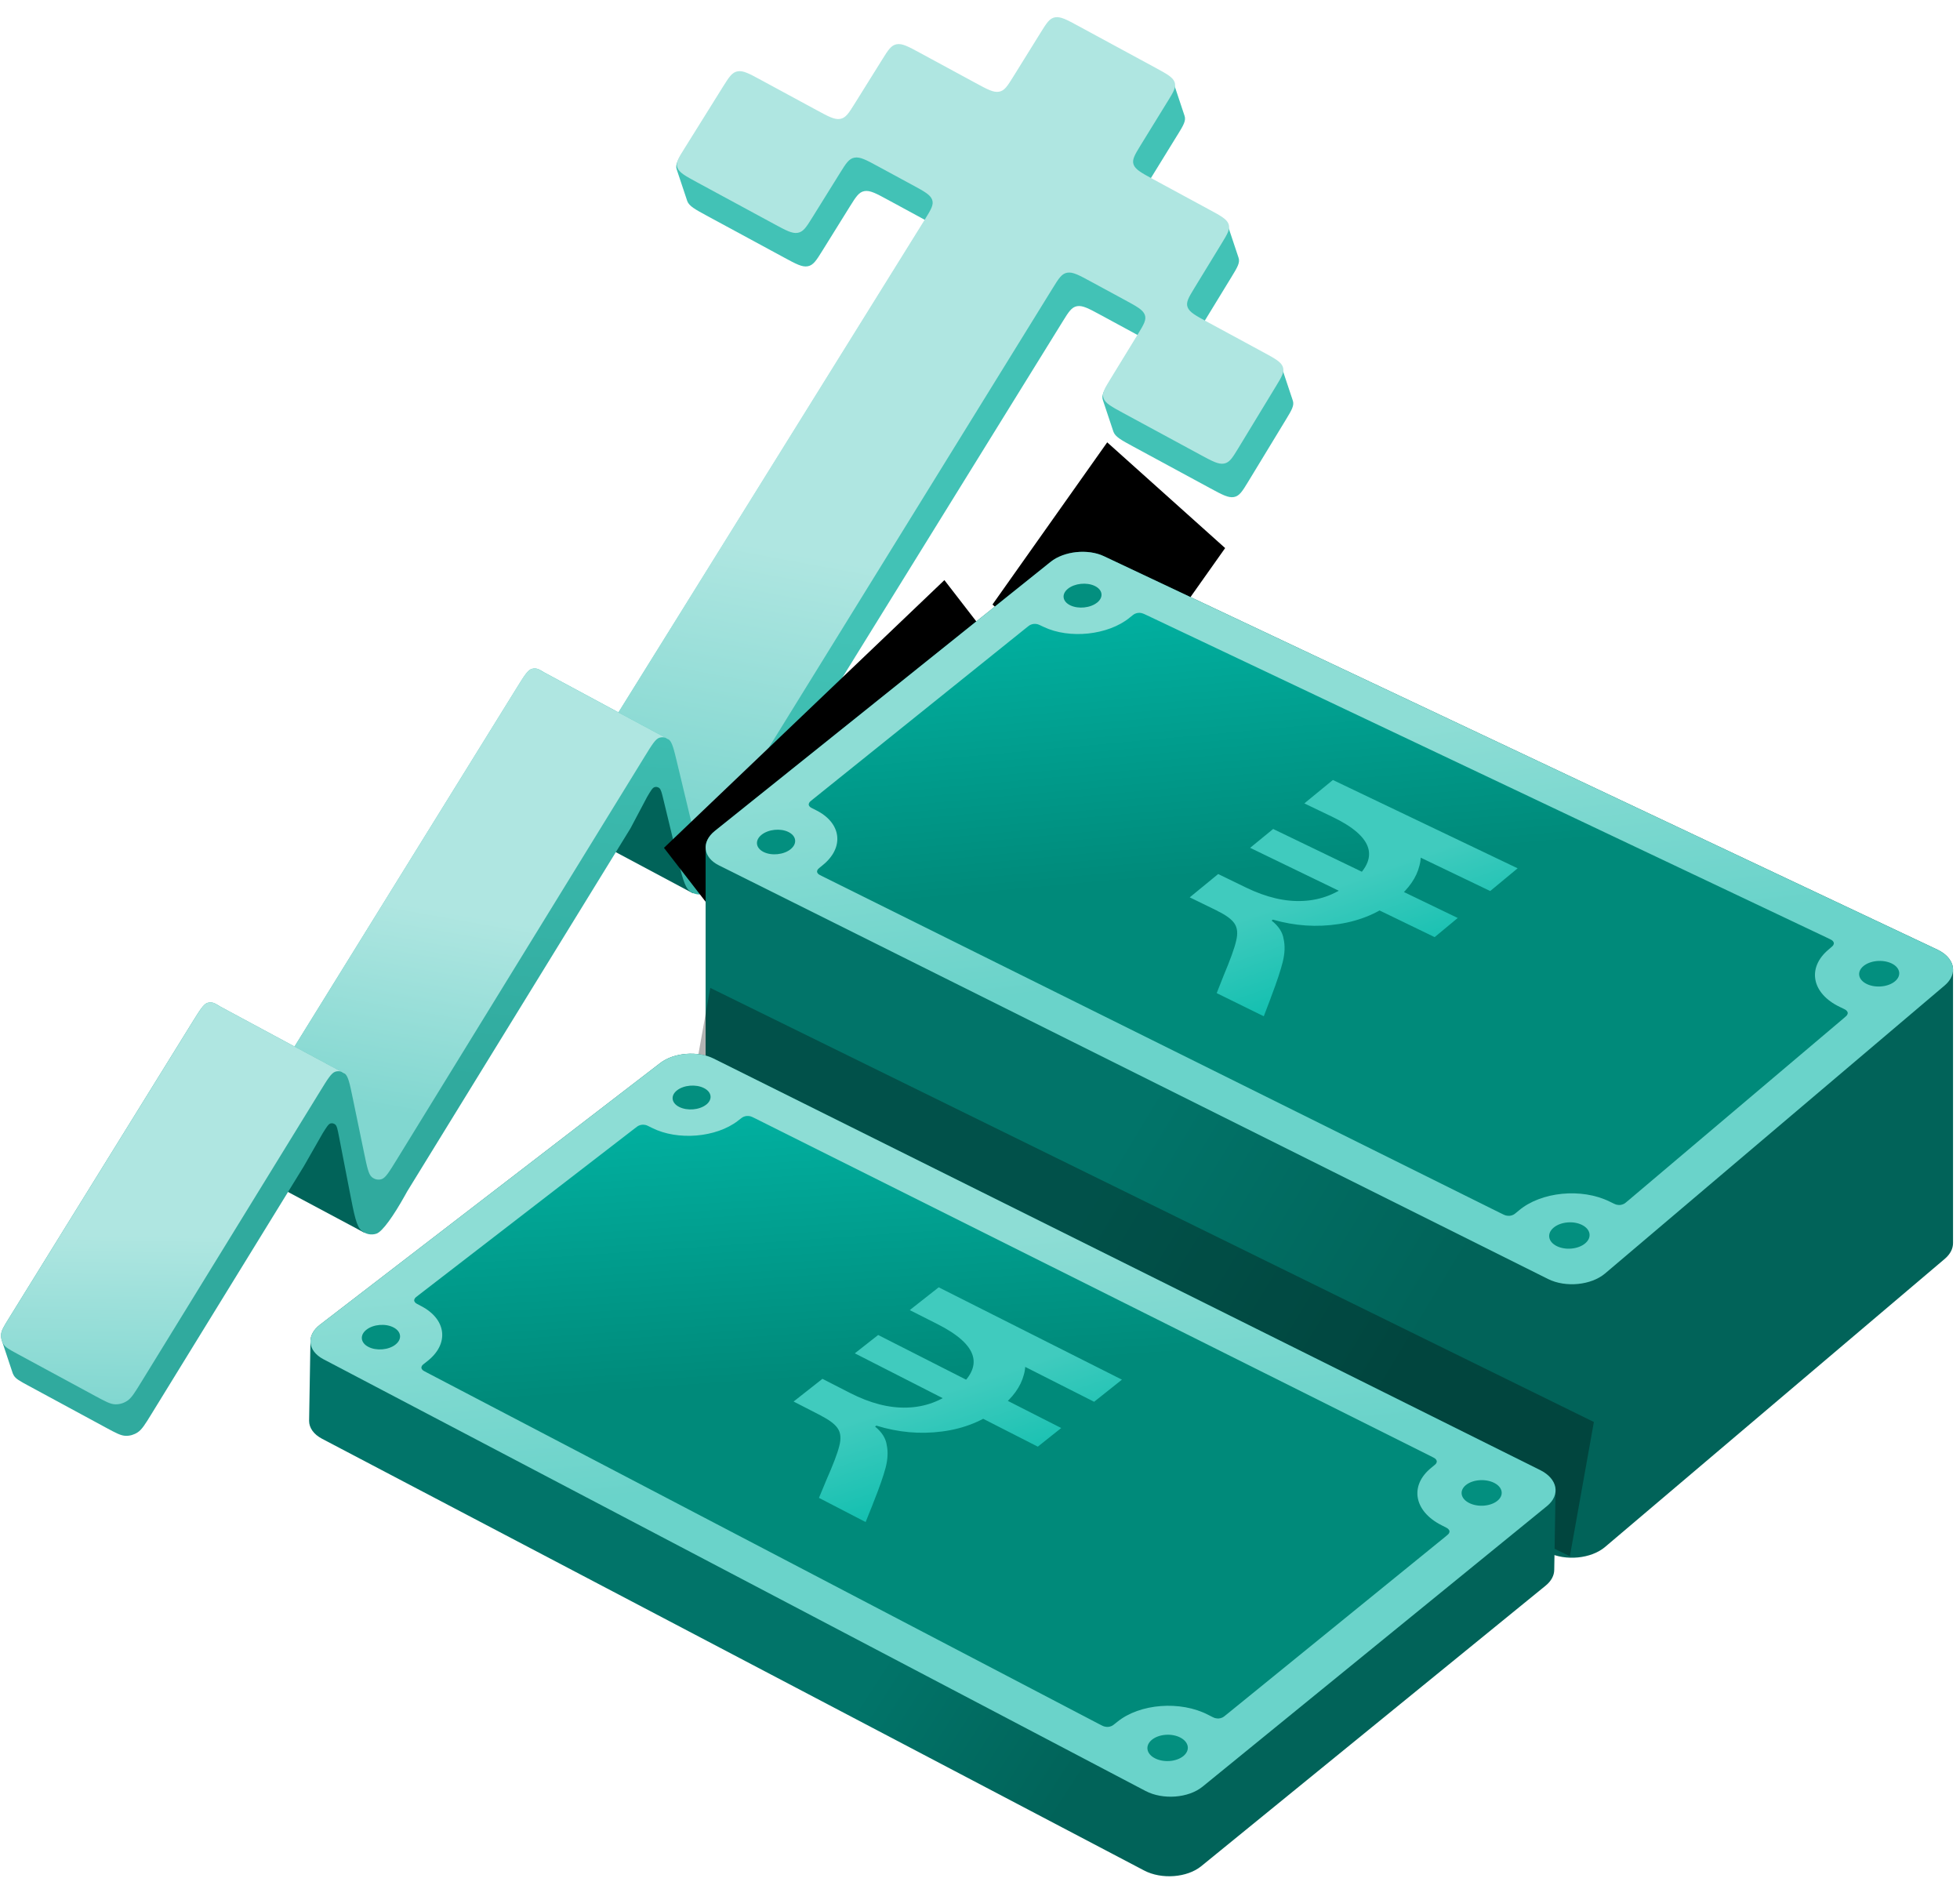 <svg width="247" height="238" viewBox="0 0 247 238" fill="none" xmlns="http://www.w3.org/2000/svg">
<g id="Group 2611796">
<g id="Group 2611722">
<rect id="Rectangle 4003" width="19.287" height="10.771" transform="matrix(0.884 0.472 -0.392 0.918 74.492 93.564)" fill="#016359"/>
<rect id="Rectangle 4004" width="19.482" height="10.708" transform="matrix(0.884 0.472 -0.392 0.918 32.867 136.282)" fill="#016359"/>
<path id="Union" d="M145.503 8.771C146.975 9.57 147.712 9.969 147.945 10.591L149.267 14.559C149.503 15.189 149.136 15.789 148.394 16.995L148.395 16.987L144.983 22.527L144.963 22.559L144.909 22.647C145.032 22.714 145.161 22.784 145.295 22.857L152.24 26.619C153.753 27.432 154.506 27.842 154.749 28.473L156.072 32.441C156.308 33.071 155.94 33.678 155.197 34.892L151.787 40.472L151.767 40.505L151.704 40.61C151.822 40.674 151.946 40.741 152.075 40.812L152.091 40.82L159.069 44.6C160.589 45.422 161.341 45.832 161.584 46.463L162.907 50.431C163.15 51.062 162.782 51.669 162.038 52.891L157.292 60.701C156.561 61.901 156.193 62.506 155.494 62.627C154.788 62.749 154.028 62.338 152.509 61.516L142.84 56.282C141.321 55.46 140.561 55.049 140.319 54.41L138.996 50.443C138.761 49.812 139.129 49.197 139.88 47.977L143.314 42.368L143.353 42.304L143.397 42.231C143.274 42.164 143.145 42.094 143.01 42.02L138.683 39.676C137.18 38.863 136.432 38.458 135.73 38.579C135.036 38.701 134.661 39.308 133.92 40.506L133.92 40.506L133.906 40.529L92.376 107.636L92.217 107.928C90.897 110.337 89.521 112.319 88.771 112.587C88.149 112.809 87.468 112.698 86.927 112.287C86.275 111.791 85.945 110.425 85.284 107.694L85.284 107.693L83.61 100.766C83.399 99.894 83.293 99.457 83.081 99.292C82.905 99.155 82.683 99.114 82.477 99.181C82.229 99.262 82.006 99.638 81.56 100.391L79.448 104.378L51.317 150.11L51.032 150.622C49.624 153.145 48.205 155.184 47.436 155.439C46.797 155.65 46.106 155.515 45.569 155.073C44.922 154.54 44.639 153.085 44.074 150.175L42.726 143.232C42.549 142.322 42.461 141.868 42.253 141.691C42.08 141.544 41.856 141.493 41.647 141.553C41.394 141.626 41.155 142.006 40.678 142.767L40.678 142.767L38.312 146.909L19.074 178.184C18.281 179.473 17.884 180.118 17.349 180.472C16.898 180.77 16.38 180.922 15.855 180.911C15.232 180.898 14.6 180.556 13.336 179.872L3.504 174.552C2.503 174.01 2.002 173.739 1.746 173.316C1.647 173.154 1.573 172.976 1.524 172.791L0.294 169.097C0.252 168.997 0.218 168.895 0.192 168.789C0.14 168.579 0.121 168.359 0.136 168.139C0.172 167.63 0.487 167.121 1.118 166.103L24.235 128.797C25.184 127.266 25.658 126.5 26.164 126.352C26.51 126.251 26.875 126.301 27.186 126.485C27.59 126.724 27.791 126.843 27.799 126.847L27.817 126.858L37.12 131.863L65.144 86.637L65.144 86.637C66.056 85.166 66.512 84.43 67.008 84.279C67.355 84.173 67.724 84.219 68.039 84.404L68.577 84.719C68.585 84.724 68.583 84.722 68.58 84.721L68.594 84.728L77.947 89.762L116.5 27.865L116.507 27.853L116.588 27.721C116.47 27.657 116.346 27.59 116.217 27.52L111.915 25.189C110.403 24.368 109.643 23.957 108.938 24.079C108.236 24.2 107.862 24.799 107.114 25.997L107.1 26.019L103.626 31.605C102.868 32.825 102.486 33.43 101.78 33.552C101.075 33.674 100.315 33.263 98.796 32.441L89.127 27.207C87.608 26.385 86.848 25.974 86.612 25.344L85.289 21.377C85.054 20.746 85.436 20.133 86.2 18.922L91.038 11.169C91.794 9.965 92.176 9.359 92.882 9.238C93.588 9.116 94.347 9.527 95.86 10.348L102.825 14.121C104.337 14.942 105.097 15.353 105.803 15.231C106.508 15.109 106.882 14.511 107.639 13.299L111.102 7.75C111.851 6.545 112.225 5.947 112.931 5.825C113.634 5.704 114.385 6.111 115.889 6.928L122.847 10.696C124.359 11.517 125.119 11.928 125.818 11.806C126.513 11.691 126.888 11.088 127.632 9.891L131.071 4.35C131.812 3.152 132.187 2.553 132.885 2.431C133.59 2.317 134.343 2.719 135.849 3.539L145.503 8.771Z" fill="url(#paint0_linear_734_6360)"/>
<path id="Vector" d="M148.021 10.341C148.257 10.971 147.89 11.571 147.148 12.777L147.149 12.769L143.737 18.309L143.717 18.341L143.717 18.341C142.995 19.527 142.629 20.128 142.862 20.752C143.106 21.376 143.859 21.786 145.371 22.607L152.316 26.369C153.83 27.182 154.583 27.592 154.825 28.223C155.061 28.853 154.693 29.46 153.95 30.674L150.541 36.254L150.521 36.287C149.791 37.487 149.425 38.088 149.665 38.714C149.907 39.343 150.664 39.754 152.168 40.57L159.145 44.349C160.665 45.172 161.418 45.581 161.661 46.213C161.903 46.844 161.536 47.451 160.792 48.673L156.045 56.483C155.315 57.683 154.946 58.288 154.247 58.409C153.542 58.531 152.782 58.12 151.262 57.298L141.594 52.064C140.075 51.242 139.315 50.831 139.073 50.192C138.837 49.562 139.206 48.947 139.956 47.726L143.391 42.118L143.429 42.054C144.14 40.881 144.505 40.279 144.266 39.659C144.024 39.029 143.268 38.619 141.764 37.802L137.437 35.458C135.934 34.645 135.186 34.24 134.484 34.361C133.79 34.483 133.414 35.09 132.674 36.288L132.66 36.311L91.033 103.667C90.133 105.131 89.683 105.862 89.189 106.016C88.779 106.144 88.338 106.058 87.99 105.783C87.57 105.452 87.365 104.593 86.953 102.875L85.327 96.093C84.915 94.375 84.709 93.516 84.29 93.185L83.866 92.957L77.926 89.76L116.577 27.614L116.584 27.603C117.33 26.39 117.702 25.785 117.466 25.157C117.231 24.529 116.475 24.118 114.971 23.302L110.669 20.971C109.157 20.15 108.397 19.739 107.691 19.861C106.99 19.982 106.615 20.581 105.867 21.779L105.854 21.801L102.379 27.387C101.622 28.607 101.24 29.212 100.534 29.334C99.829 29.456 99.069 29.045 97.549 28.223L87.881 22.989C86.362 22.167 85.602 21.756 85.366 21.126C85.13 20.496 85.513 19.883 86.277 18.672L91.115 10.918C91.871 9.714 92.253 9.109 92.958 8.987C93.664 8.866 94.424 9.277 95.936 10.098L102.901 13.87C104.414 14.691 105.174 15.102 105.879 14.981C106.585 14.859 106.959 14.26 107.716 13.049L111.179 7.5C111.928 6.295 112.302 5.696 113.007 5.575C113.711 5.453 114.461 5.861 115.966 6.677L122.923 10.446C124.436 11.267 125.195 11.678 125.894 11.555C126.589 11.441 126.964 10.838 127.708 9.64L131.148 4.1C131.889 2.902 132.263 2.303 132.961 2.18C133.666 2.067 134.42 2.469 135.925 3.289L145.58 8.52C147.052 9.319 147.788 9.719 148.021 10.341Z" fill="url(#paint1_linear_734_6360)"/>
<path id="Vector_2" d="M45.883 145.264L44.448 138.334C44.074 136.532 43.888 135.63 43.469 135.283L42.985 135.023L37.108 131.861L65.132 86.635L65.132 86.635C66.044 85.164 66.5 84.428 66.996 84.277C67.38 84.159 67.79 84.229 68.126 84.466L68.126 84.466C68.174 84.499 68.197 84.516 68.206 84.522C68.218 84.53 68.218 84.53 68.231 84.537C68.24 84.543 68.252 84.549 68.275 84.562L68.276 84.562L77.934 89.76L83.875 92.956C84.025 93.005 84.168 93.082 84.298 93.184L83.875 92.956C83.624 92.875 83.356 92.872 83.099 92.952C82.605 93.105 82.155 93.837 81.255 95.301L78.113 100.408L49.982 146.141C49.046 147.663 48.578 148.424 48.075 148.575C47.657 148.7 47.21 148.604 46.862 148.316C46.443 147.968 46.257 147.067 45.883 145.264Z" fill="url(#paint2_linear_734_6360)"/>
<path id="Vector_3" d="M12.018 175.902L2.186 170.582C1.185 170.041 0.684 169.77 0.428 169.347C0.212 168.991 0.111 168.564 0.141 168.137C0.176 167.629 0.492 167.119 1.123 166.101L24.24 128.795C25.189 127.264 25.663 126.498 26.169 126.351C26.557 126.237 26.969 126.314 27.303 126.557C27.356 126.596 27.383 126.616 27.393 126.623C27.407 126.632 27.407 126.631 27.421 126.64C27.432 126.646 27.445 126.654 27.472 126.668L37.125 131.861L43.002 135.023C43.175 135.074 43.339 135.161 43.486 135.283L43.002 135.023C42.766 134.953 42.515 134.952 42.273 135.024C41.77 135.174 41.302 135.936 40.366 137.458L36.994 142.939L17.756 174.215C16.963 175.504 16.566 176.149 16.032 176.502C15.58 176.801 15.062 176.953 14.537 176.942C13.915 176.929 13.282 176.586 12.018 175.902Z" fill="url(#paint3_linear_734_6360)"/>
</g>
<g id="Rectangle 4112" style="mix-blend-mode:overlay" filter="url(#filter0_f_734_6360)">
<path d="M154.393 69.056L139.935 89.489L125.073 76.168L139.531 55.734L154.393 69.056Z" fill="black"/>
</g>
<g id="Rectangle 4113" style="mix-blend-mode:overlay" filter="url(#filter1_f_734_6360)">
<path d="M130.259 87.648L94.92 121.38L83.673 106.825L119.013 73.093L130.259 87.648Z" fill="black"/>
</g>
<g id="Group 2611723">
<path id="Union_2" d="M244.143 119.648L139.114 70.078C137.09 69.12 134.082 69.439 132.399 70.792L90.087 104.693C89.295 105.329 88.912 106.081 88.922 106.805L88.922 141.265C88.934 142.124 89.5 142.945 90.593 143.489L195.099 195.616C197.305 196.712 200.517 196.399 202.271 194.914L245.073 158.619C245.787 158.014 246.128 157.308 246.122 156.615V122.154C246.112 121.193 245.432 120.257 244.143 119.648Z" fill="url(#paint4_linear_734_6360)"/>
<path id="Vector_4" d="M139.114 70.08L244.143 119.65C246.36 120.697 246.778 122.714 245.073 124.161L202.271 160.456C200.517 161.94 197.305 162.254 195.099 161.157L90.593 109.031C88.58 108.028 88.354 106.086 90.087 104.695L132.399 70.794C134.082 69.441 137.09 69.121 139.114 70.08Z" fill="url(#paint5_linear_734_6360)"/>
<path id="Vector_5" d="M142.328 77.849C139.622 80.029 134.782 80.543 131.526 78.99C131.081 78.776 130.855 78.67 130.707 78.639C130.388 78.576 130.151 78.601 129.86 78.726C129.728 78.783 129.574 78.908 129.277 79.146L102.513 100.648C102.205 100.893 102.051 101.018 101.996 101.112C101.87 101.325 101.886 101.475 102.062 101.657C102.145 101.738 102.365 101.851 102.81 102.07C106.05 103.668 106.446 106.776 103.679 109.006C103.3 109.313 103.107 109.47 103.047 109.564C102.92 109.777 102.937 109.927 103.113 110.109C103.195 110.19 103.377 110.284 103.734 110.46L189.062 152.831C189.453 153.025 189.645 153.119 189.799 153.151C190.14 153.226 190.388 153.201 190.696 153.063C190.833 153 191.031 152.837 191.416 152.512C194.21 150.156 199.314 149.655 202.834 151.39C203.318 151.628 203.56 151.747 203.72 151.785C204.061 151.86 204.314 151.835 204.616 151.697C204.754 151.635 204.913 151.503 205.221 151.24L232.271 128.359C232.573 128.102 232.727 127.971 232.782 127.871C232.903 127.651 232.87 127.488 232.666 127.3C232.573 127.213 232.331 127.1 231.847 126.868C228.321 125.183 227.689 121.956 230.417 119.657C230.791 119.337 230.983 119.181 231.033 119.081C231.154 118.861 231.121 118.705 230.923 118.517C230.829 118.429 230.637 118.341 230.246 118.153L144.561 77.536C144.198 77.367 144.017 77.279 143.868 77.248C143.549 77.185 143.313 77.21 143.021 77.335C142.889 77.392 142.702 77.542 142.328 77.843V77.849Z" fill="url(#paint6_linear_734_6360)"/>
<path id="Vector_6" d="M138.264 75.919C137.417 76.602 135.91 76.759 134.892 76.277C133.875 75.794 133.743 74.854 134.584 74.178C135.426 73.501 136.933 73.338 137.95 73.821C138.968 74.303 139.105 75.243 138.264 75.926V75.919Z" fill="url(#paint7_linear_734_6360)"/>
<path id="Vector_7" d="M99.632 107C98.769 107.695 97.245 107.852 96.233 107.351C95.221 106.85 95.106 105.879 95.969 105.183C96.833 104.488 98.356 104.331 99.363 104.832C100.375 105.334 100.496 106.305 99.627 107H99.632Z" fill="url(#paint8_linear_734_6360)"/>
<path id="Vector_8" d="M238.816 123.634C237.964 124.355 236.374 124.517 235.269 123.991C234.163 123.465 233.965 122.456 234.818 121.736C235.67 121.015 237.254 120.859 238.36 121.379C239.465 121.899 239.669 122.914 238.816 123.634Z" fill="url(#paint9_linear_734_6360)"/>
<path id="Vector_9" d="M199.769 156.658C198.895 157.397 197.294 157.554 196.189 157.009C195.083 156.464 194.907 155.424 195.782 154.684C196.656 153.945 198.257 153.788 199.357 154.334C200.457 154.879 200.644 155.919 199.769 156.658Z" fill="url(#paint10_linear_734_6360)"/>
<path id="Vector_10" d="M153.439 114.774L149.93 113.064L153.516 110.126L157.025 111.83C159.582 113.07 161.98 113.634 164.213 113.515C166.479 113.409 168.52 112.607 170.335 111.116C173.932 108.152 173.107 105.414 167.893 102.914L164.378 101.229L167.97 98.284L171.484 99.963C174.443 101.379 176.522 102.871 177.716 104.437C178.915 106.009 179.3 107.551 178.882 109.061C178.513 110.571 177.54 111.98 175.95 113.29C173.937 114.95 171.523 116.002 168.707 116.428C165.951 116.855 163.179 116.667 160.402 115.871L160.253 115.996C161.122 116.679 161.628 117.45 161.76 118.302C161.953 119.148 161.92 120.1 161.661 121.159C161.403 122.218 160.908 123.715 160.165 125.663L160.138 125.751L159.263 128.05L153.329 125.131L154.214 122.894C155.061 120.877 155.584 119.423 155.782 118.534C156.007 117.625 155.936 116.905 155.573 116.366C155.237 115.846 154.522 115.313 153.428 114.781L153.439 114.774ZM167.975 98.278L191.252 109.405L187.798 112.268L164.527 101.098L167.97 98.278H167.975ZM160.446 104.449L183.705 115.664L180.796 118.076L157.542 106.824L160.446 104.449Z" fill="url(#paint11_linear_734_6360)"/>
</g>
<g id="Rectangle 4111" style="mix-blend-mode:overlay" opacity="0.3" filter="url(#filter2_f_734_6360)">
<path d="M200.862 179.168L197.837 196.084L86.483 141.388L89.508 124.472L200.862 179.168Z" fill="black"/>
</g>
<g id="Group 2611724">
<path id="Union_3" d="M194.098 185.231L89.924 133.374C87.916 132.372 84.903 132.625 83.197 133.942L40.322 166.912C39.519 167.53 39.124 168.273 39.122 168.997L38.953 179.021C38.951 179.88 39.503 180.714 40.586 181.281L144.195 235.683C146.382 236.827 149.599 236.584 151.378 235.138L194.783 199.786C195.507 199.195 195.86 198.497 195.865 197.804L196.034 187.78C196.041 186.818 195.376 185.867 194.098 185.231Z" fill="url(#paint12_linear_734_6360)"/>
<path id="Vector_11" d="M89.924 133.374L194.098 185.231C196.297 186.326 196.681 188.352 194.952 189.762L151.547 225.114C149.768 226.56 146.551 226.803 144.364 225.659L40.755 171.257C38.759 170.211 38.567 168.264 40.322 166.912L83.197 133.942C84.903 132.625 87.916 132.372 89.924 133.374Z" fill="url(#paint13_linear_734_6360)"/>
<path id="Vector_12" d="M92.998 141.213C90.255 143.334 85.408 143.742 82.178 142.117C81.737 141.894 81.513 141.783 81.365 141.748C81.047 141.679 80.81 141.698 80.517 141.817C80.384 141.871 80.228 141.993 79.927 142.224L52.806 163.138C52.494 163.375 52.338 163.497 52.281 163.59C52.151 163.8 52.165 163.951 52.338 164.136C52.419 164.219 52.637 164.337 53.079 164.566C56.291 166.234 56.635 169.35 53.831 171.519C53.447 171.818 53.252 171.97 53.189 172.063C53.059 172.273 53.073 172.424 53.246 172.609C53.327 172.693 53.507 172.791 53.862 172.974L138.46 217.203C138.847 217.405 139.038 217.503 139.191 217.538C139.531 217.621 139.779 217.601 140.089 217.47C140.228 217.41 140.428 217.252 140.819 216.935C143.652 214.64 148.764 214.251 152.254 216.063C152.734 216.312 152.974 216.436 153.132 216.477C153.472 216.559 153.726 216.54 154.03 216.409C154.169 216.349 154.331 216.221 154.643 215.965L182.073 193.68C182.379 193.429 182.536 193.301 182.592 193.202C182.717 192.986 182.687 192.822 182.486 192.63C182.394 192.54 182.154 192.422 181.674 192.18C178.178 190.417 177.6 187.178 180.366 184.938C180.745 184.627 180.94 184.475 180.992 184.376C181.116 184.159 181.086 184.002 180.891 183.809C180.799 183.72 180.608 183.628 180.221 183.431L95.236 140.949C94.876 140.771 94.695 140.68 94.548 140.645C94.23 140.576 93.993 140.596 93.699 140.714C93.566 140.768 93.377 140.914 92.998 141.207L92.998 141.213Z" fill="url(#paint14_linear_734_6360)"/>
<path id="Vector_13" d="M88.98 139.194C88.122 139.858 86.613 139.982 85.603 139.478C84.594 138.973 84.478 138.03 85.331 137.372C86.184 136.714 87.693 136.584 88.702 137.089C89.712 137.593 89.833 138.536 88.98 139.2L88.98 139.194Z" fill="url(#paint15_linear_734_6360)"/>
<path id="Vector_14" d="M49.824 169.426C48.949 170.103 47.423 170.226 46.42 169.703C45.416 169.18 45.317 168.206 46.192 167.53C47.068 166.853 48.593 166.73 49.591 167.253C50.595 167.776 50.699 168.75 49.819 169.426L49.824 169.426Z" fill="url(#paint16_linear_734_6360)"/>
<path id="Vector_15" d="M188.702 189.097C187.838 189.799 186.246 189.927 185.149 189.376C184.053 188.826 183.872 187.813 184.736 187.111C185.601 186.41 187.187 186.288 188.284 186.832C189.38 187.376 189.567 188.395 188.702 189.097Z" fill="url(#paint17_linear_734_6360)"/>
<path id="Vector_16" d="M149.122 221.263C148.235 221.983 146.632 222.104 145.536 221.535C144.44 220.966 144.282 219.922 145.168 219.202C146.055 218.482 147.658 218.361 148.749 218.93C149.839 219.499 150.009 220.543 149.122 221.263Z" fill="url(#paint18_linear_734_6360)"/>
<path id="Vector_17" d="M103.488 178.375L100.009 176.589L103.644 173.729L107.123 175.51C109.659 176.806 112.048 177.422 114.282 177.352C116.55 177.295 118.603 176.538 120.443 175.087C124.089 172.202 123.311 169.447 118.14 166.834L114.654 165.072L118.295 162.206L121.78 163.962C124.715 165.442 126.768 166.978 127.935 168.57C129.107 170.169 129.466 171.718 129.023 173.219C128.629 174.72 127.632 176.109 126.021 177.383C123.98 178.999 121.548 179.999 118.726 180.363C115.964 180.729 113.195 180.48 110.432 179.624L110.281 179.746C111.138 180.448 111.631 181.229 111.749 182.084C111.927 182.934 111.878 183.885 111.602 184.938C111.326 185.991 110.805 187.478 110.03 189.409L110.001 189.497L109.088 191.776L103.204 188.728L104.127 186.511C105.008 184.512 105.555 183.07 105.768 182.185C106.008 181.282 105.949 180.56 105.595 180.013C105.268 179.486 104.563 178.938 103.477 178.382L103.488 178.375ZM118.3 162.2L141.385 173.834L137.883 176.621L114.805 164.943L118.295 162.2L118.3 162.2ZM110.668 168.205L133.735 179.927L130.785 182.275L107.725 170.516L110.668 168.205Z" fill="url(#paint19_linear_734_6360)"/>
</g>
</g>
<defs>
<filter id="filter0_f_734_6360" x="120.456" y="51.118" width="38.554" height="42.988" filterUnits="userSpaceOnUse" color-interpolation-filters="sRGB">
<feFlood flood-opacity="0" result="BackgroundImageFix"/>
<feBlend mode="normal" in="SourceGraphic" in2="BackgroundImageFix" result="shape"/>
<feGaussianBlur stdDeviation="2.308" result="effect1_foregroundBlur_734_6360"/>
</filter>
<filter id="filter1_f_734_6360" x="79.164" y="68.584" width="55.604" height="57.306" filterUnits="userSpaceOnUse" color-interpolation-filters="sRGB">
<feFlood flood-opacity="0" result="BackgroundImageFix"/>
<feBlend mode="normal" in="SourceGraphic" in2="BackgroundImageFix" result="shape"/>
<feGaussianBlur stdDeviation="2.255" result="effect1_foregroundBlur_734_6360"/>
</filter>
<filter id="filter2_f_734_6360" x="81.371" y="119.36" width="124.603" height="81.835" filterUnits="userSpaceOnUse" color-interpolation-filters="sRGB">
<feFlood flood-opacity="0" result="BackgroundImageFix"/>
<feBlend mode="normal" in="SourceGraphic" in2="BackgroundImageFix" result="shape"/>
<feGaussianBlur stdDeviation="2.556" result="effect1_foregroundBlur_734_6360"/>
</filter>
<linearGradient id="paint0_linear_734_6360" x1="82.702" y1="1.582" x2="70.381" y2="137.339" gradientUnits="userSpaceOnUse">
<stop offset="0.556" stop-color="#42C2B6"/>
<stop offset="1" stop-color="#30AA9E"/>
</linearGradient>
<linearGradient id="paint1_linear_734_6360" x1="126.626" y1="21.524" x2="110.94" y2="106.089" gradientUnits="userSpaceOnUse">
<stop offset="0.606" stop-color="#AFE6E1"/>
<stop offset="1" stop-color="#81D7D0"/>
</linearGradient>
<linearGradient id="paint2_linear_734_6360" x1="57.973" y1="84.066" x2="47.992" y2="139.85" gradientUnits="userSpaceOnUse">
<stop offset="0.539" stop-color="#AFE6E1"/>
<stop offset="1" stop-color="#81D7D0"/>
</linearGradient>
<linearGradient id="paint3_linear_734_6360" x1="22.588" y1="126.234" x2="21.751" y2="177.061" gradientUnits="userSpaceOnUse">
<stop offset="0.58" stop-color="#AFE6E1"/>
<stop offset="1" stop-color="#81D7D0"/>
</linearGradient>
<linearGradient id="paint4_linear_734_6360" x1="103.496" y1="122.468" x2="215.712" y2="190.227" gradientUnits="userSpaceOnUse">
<stop offset="0.33" stop-color="#017469"/>
<stop offset="0.675" stop-color="#016359"/>
</linearGradient>
<linearGradient id="paint5_linear_734_6360" x1="160.476" y1="90.089" x2="164.112" y2="121.336" gradientUnits="userSpaceOnUse">
<stop offset="0.11" stop-color="#8DDDD5"/>
<stop offset="1" stop-color="#6AD3CA"/>
</linearGradient>
<linearGradient id="paint6_linear_734_6360" x1="153.914" y1="63.145" x2="160.472" y2="134.727" gradientUnits="userSpaceOnUse">
<stop offset="0.16" stop-color="#01B1A1"/>
<stop offset="0.65" stop-color="#008A7A"/>
</linearGradient>
<linearGradient id="paint7_linear_734_6360" x1="124.947" y1="30.79" x2="130.324" y2="90.281" gradientUnits="userSpaceOnUse">
<stop offset="0.16" stop-color="#01AC9C"/>
<stop offset="0.65" stop-color="#038F7F"/>
</linearGradient>
<linearGradient id="paint8_linear_734_6360" x1="86.242" y1="60.48" x2="91.91" y2="121.765" gradientUnits="userSpaceOnUse">
<stop offset="0.16" stop-color="#01AC9C"/>
<stop offset="0.65" stop-color="#038F7F"/>
</linearGradient>
<linearGradient id="paint9_linear_734_6360" x1="224.69" y1="75.27" x2="230.529" y2="138.99" gradientUnits="userSpaceOnUse">
<stop offset="0.16" stop-color="#01AC9C"/>
<stop offset="0.65" stop-color="#038F7F"/>
</linearGradient>
<linearGradient id="paint10_linear_734_6360" x1="185.552" y1="106.832" x2="191.696" y2="172.439" gradientUnits="userSpaceOnUse">
<stop offset="0.16" stop-color="#01AC9C"/>
<stop offset="0.65" stop-color="#038F7F"/>
</linearGradient>
<linearGradient id="paint11_linear_734_6360" x1="170.591" y1="98.278" x2="181.376" y2="128.877" gradientUnits="userSpaceOnUse">
<stop offset="0.361" stop-color="#40CBBE"/>
<stop offset="0.804" stop-color="#0DBEAE"/>
</linearGradient>
<linearGradient id="paint12_linear_734_6360" x1="90.765" y1="189.238" x2="162.151" y2="235.348" gradientUnits="userSpaceOnUse">
<stop offset="0.33" stop-color="#017469"/>
<stop offset="0.675" stop-color="#016359"/>
</linearGradient>
<linearGradient id="paint13_linear_734_6360" x1="110.944" y1="153.846" x2="113.899" y2="185.182" gradientUnits="userSpaceOnUse">
<stop offset="0.11" stop-color="#8DDDD5"/>
<stop offset="1" stop-color="#6AD3CA"/>
</linearGradient>
<linearGradient id="paint14_linear_734_6360" x1="104.829" y1="126.765" x2="109.825" y2="198.502" gradientUnits="userSpaceOnUse">
<stop offset="0.16" stop-color="#01B1A1"/>
<stop offset="0.65" stop-color="#008A7A"/>
</linearGradient>
<linearGradient id="paint15_linear_734_6360" x1="76.427" y1="93.782" x2="80.505" y2="153.399" gradientUnits="userSpaceOnUse">
<stop offset="0.16" stop-color="#01AC9C"/>
<stop offset="0.65" stop-color="#038F7F"/>
</linearGradient>
<linearGradient id="paint16_linear_734_6360" x1="37.22" y1="122.622" x2="41.551" y2="184.041" gradientUnits="userSpaceOnUse">
<stop offset="0.16" stop-color="#01AC9C"/>
<stop offset="0.65" stop-color="#038F7F"/>
</linearGradient>
<linearGradient id="paint17_linear_734_6360" x1="175.393" y1="140.432" x2="179.841" y2="204.29" gradientUnits="userSpaceOnUse">
<stop offset="0.16" stop-color="#01AC9C"/>
<stop offset="0.65" stop-color="#038F7F"/>
</linearGradient>
<linearGradient id="paint18_linear_734_6360" x1="135.747" y1="171.135" x2="140.459" y2="236.888" gradientUnits="userSpaceOnUse">
<stop offset="0.16" stop-color="#01AC9C"/>
<stop offset="0.65" stop-color="#038F7F"/>
</linearGradient>
<linearGradient id="paint19_linear_734_6360" x1="120.915" y1="162.257" x2="131.06" y2="193.127" gradientUnits="userSpaceOnUse">
<stop offset="0.361" stop-color="#40CBBE"/>
<stop offset="0.804" stop-color="#0DBEAE"/>
</linearGradient>
</defs>
</svg>
